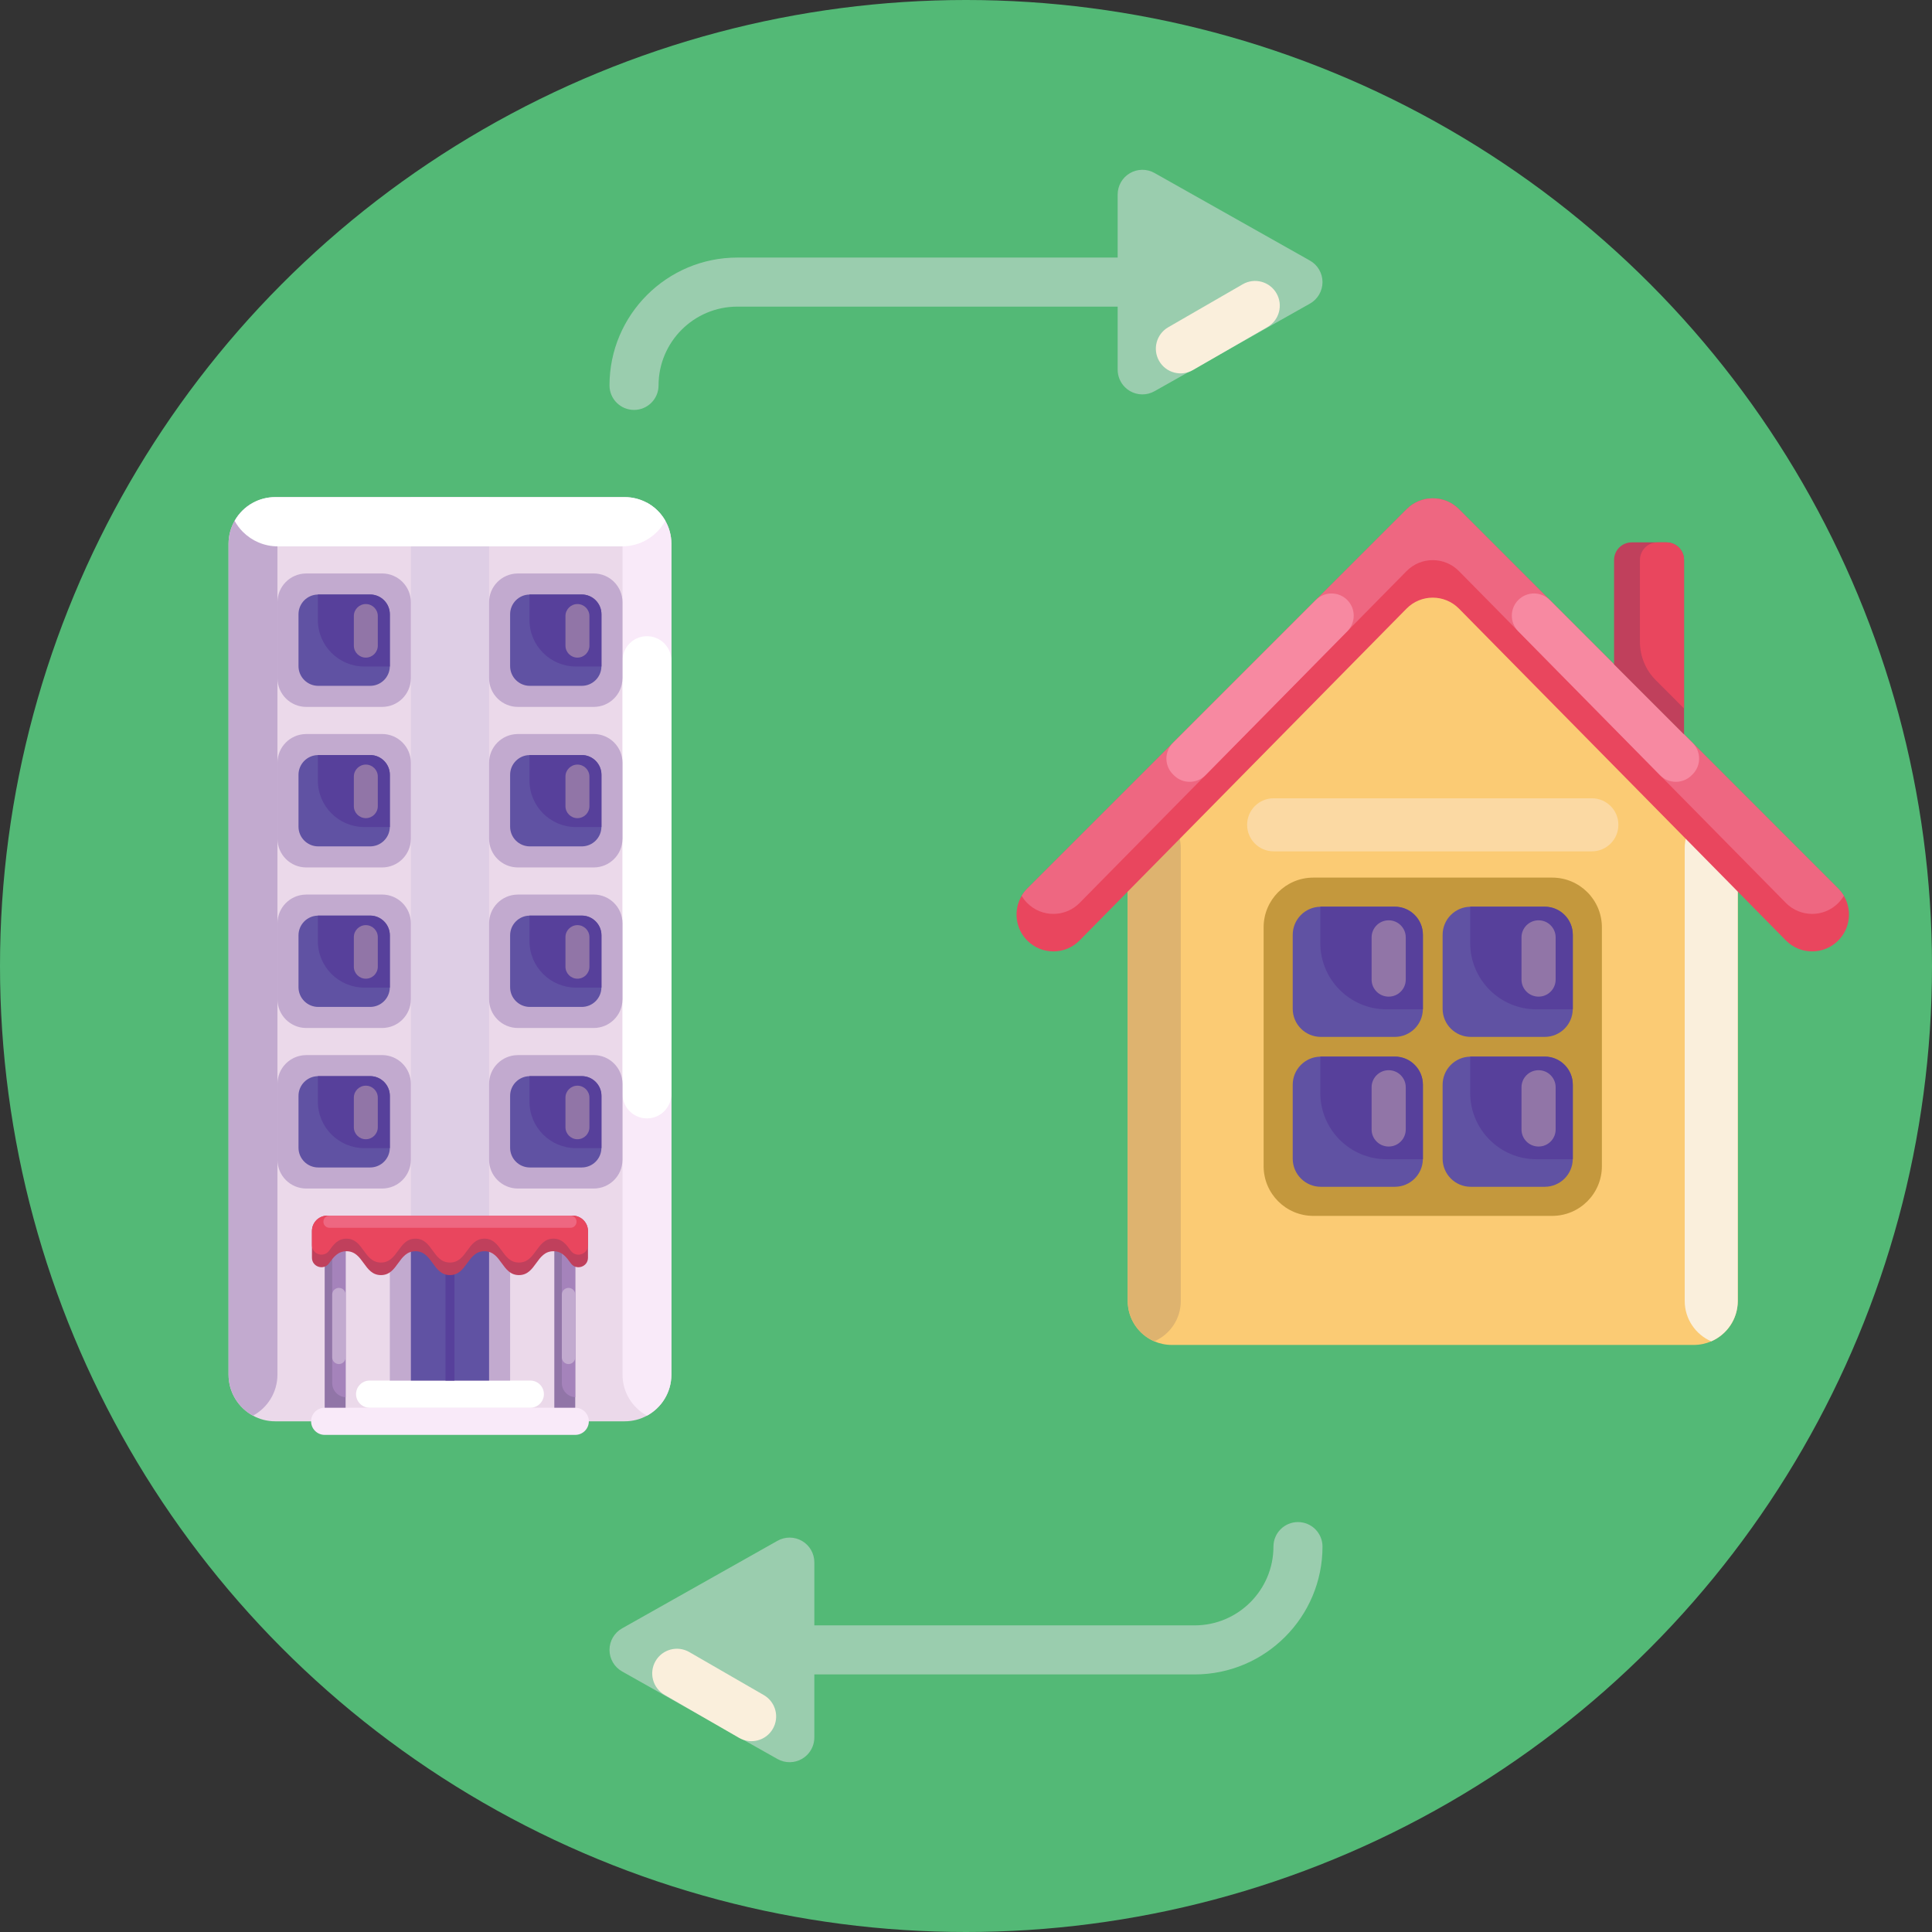 <svg id="Icons" enable-background="new 0 0 512 512" height="512" viewBox="0 0 512 512" width="512" xmlns="http://www.w3.org/2000/svg"><rect x="0" y="0" width="512" height="512" fill="#333333" stroke="none"/><g><circle cx="256" cy="256" fill="#53b976" r="256"/><g><g><g><g><g><path d="m460.526 224.816v119.943c0 4.798-2.893 8.912-7.029 10.707h-.005c-1.419.613-2.982.955-4.627.955h-138.342c-1.645 0-3.208-.342-4.627-.955-4.136-1.789-7.035-5.908-7.035-10.707v-119.943l80.832-81.078z" fill="#fbcb74"/><path d="m460.526 224.816v119.943c0 4.798-2.893 8.912-7.029 10.707h-.005c-4.13-1.795-7.029-5.908-7.029-10.707v-119.943c0-4.793 2.899-8.907 7.029-10.707h.005c4.136 1.794 7.029 5.914 7.029 10.707z" fill="#faefdc"/><path d="m312.925 224.816v119.943c0 4.798-2.893 8.918-7.029 10.707-4.136-1.789-7.035-5.908-7.035-10.707v-119.943c0-4.793 2.899-8.912 7.035-10.707 4.136 1.794 7.029 5.914 7.029 10.707z" fill="#deb36f"/><path d="m428.889 218.585c0 3.884-3.148 7.032-7.032 7.032h-84.325c-3.884 0-7.032-3.148-7.032-7.032s3.148-7.032 7.032-7.032h84.325c3.883 0 7.032 3.148 7.032 7.032z" fill="#fbd9a3"/></g><g><path d="m411.343 322.221h-63.296c-7.276 0-13.174-5.898-13.174-13.174v-63.296c0-7.276 5.898-13.174 13.174-13.174h63.296c7.276 0 13.174 5.898 13.174 13.174v63.296c0 7.276-5.898 13.174-13.174 13.174z" fill="#c4983d"/><g><g><path d="m377.084 247.744v19.596c0 .042 0 .094-.01.136-.063 4.053-3.363 7.312-7.437 7.312h-19.596c-4.116 0-7.458-3.332-7.458-7.448v-19.596c0-4.074 3.269-7.385 7.322-7.448.042-.01.094-.01.136-.01h19.596c4.115 0 7.447 3.343 7.447 7.458z" fill="#6052a3"/><path d="m377.084 247.744v19.596c0 .042 0 .094-.01.136-.042.01-.094.01-.136.01h-9.464c-9.714 0-17.58-7.876-17.58-17.58v-9.474c0-.042 0-.094.01-.136.042-.01.094-.01.136-.01h19.596c4.116 0 7.448 3.343 7.448 7.458z" fill="#57409b"/><path d="m368.014 264.121c-2.499 0-4.525-2.026-4.525-4.525v-11.18c0-2.499 2.026-4.525 4.525-4.525s4.525 2.026 4.525 4.525v11.18c0 2.499-2.026 4.525-4.525 4.525z" fill="#9175a7"/></g><g><path d="m416.808 247.744v19.596c0 .042 0 .094-.01.136-.063 4.053-3.363 7.312-7.437 7.312h-19.596c-4.116 0-7.458-3.332-7.458-7.448v-19.596c0-4.074 3.269-7.385 7.322-7.448.042-.01.094-.01.136-.01h19.596c4.115 0 7.447 3.343 7.447 7.458z" fill="#6052a3"/><path d="m416.808 247.744v19.596c0 .042 0 .094-.01.136-.042.01-.094.01-.136.01h-9.464c-9.714 0-17.58-7.876-17.58-17.58v-9.474c0-.042 0-.094.01-.136.042-.01.094-.01.136-.01h19.596c4.116 0 7.448 3.343 7.448 7.458z" fill="#57409b"/><path d="m407.738 264.121c-2.499 0-4.525-2.026-4.525-4.525v-11.18c0-2.499 2.026-4.525 4.525-4.525s4.525 2.026 4.525 4.525v11.18c0 2.499-2.026 4.525-4.525 4.525z" fill="#9175a7"/></g><g><path d="m377.084 287.468v19.596c0 .042 0 .094-.01.136-.063 4.053-3.363 7.312-7.437 7.312h-19.596c-4.116 0-7.458-3.332-7.458-7.448v-19.596c0-4.074 3.269-7.385 7.322-7.448.042-.01.094-.01.136-.01h19.596c4.115 0 7.447 3.343 7.447 7.458z" fill="#6052a3"/><path d="m377.084 287.468v19.596c0 .042 0 .094-.01.136-.042.01-.094.01-.136.01h-9.464c-9.714 0-17.58-7.876-17.58-17.58v-9.474c0-.042 0-.094.01-.136.042-.01.094-.01.136-.01h19.596c4.116 0 7.448 3.343 7.448 7.458z" fill="#57409b"/><path d="m368.014 303.845c-2.499 0-4.525-2.026-4.525-4.525v-11.18c0-2.499 2.026-4.525 4.525-4.525s4.525 2.026 4.525 4.525v11.18c0 2.499-2.026 4.525-4.525 4.525z" fill="#9175a7"/></g><g><path d="m416.808 287.468v19.596c0 .042 0 .094-.01.136-.063 4.053-3.363 7.312-7.437 7.312h-19.596c-4.116 0-7.458-3.332-7.458-7.448v-19.596c0-4.074 3.269-7.385 7.322-7.448.042-.01.094-.01.136-.01h19.596c4.115 0 7.447 3.343 7.447 7.458z" fill="#6052a3"/><path d="m416.808 287.468v19.596c0 .042 0 .094-.01.136-.042.01-.094.01-.136.01h-9.464c-9.714 0-17.58-7.876-17.58-17.58v-9.474c0-.042 0-.094.01-.136.042-.01.094-.01.136-.01h19.596c4.116 0 7.448 3.343 7.448 7.458z" fill="#57409b"/><path d="m407.738 303.845c-2.499 0-4.525-2.026-4.525-4.525v-11.18c0-2.499 2.026-4.525 4.525-4.525s4.525 2.026 4.525 4.525v11.18c0 2.499-2.026 4.525-4.525 4.525z" fill="#9175a7"/></g></g></g><g><path d="m489.996 242.369c0 2.501-.955 4.997-2.86 6.902-3.832 3.832-10.055 3.81-13.86-.05l-86.63-87.928c-3.821-3.882-10.083-3.882-13.904 0l-86.63 87.928c-1.911 1.938-4.434 2.91-6.952 2.91-2.501 0-5.003-.955-6.908-2.86-3.219-3.219-3.716-8.128-1.502-11.872.409-.69.911-1.342 1.502-1.933l100.556-100.55c3.81-3.816 9.994-3.81 13.804 0l100.523 100.55c.591.591 1.093 1.242 1.502 1.933.906 1.53 1.359 3.247 1.359 4.97z" fill="#e9465e"/><path d="m488.638 237.399c-.409.69-.911 1.342-1.502 1.933v.006c-3.832 3.832-10.055 3.804-13.86-.055l-86.63-87.928c-3.821-3.882-10.083-3.882-13.904 0l-86.63 87.928c-1.911 1.938-4.434 2.91-6.957 2.91-2.501 0-4.997-.95-6.902-2.855-.596-.596-1.093-1.248-1.502-1.938.409-.69.911-1.342 1.502-1.933l100.556-100.55c3.81-3.816 9.994-3.81 13.804 0l100.523 100.55c.59.591 1.093 1.242 1.502 1.932z" fill="#ee6781"/><g fill="#f789a1"><path d="m311.155 205.514-.285-.28c-2.33-2.287-2.347-6.035-.039-8.343l37.895-37.893c2.279-2.279 5.968-2.295 8.267-.036 2.316 2.275 2.346 5.997.068 8.31l-37.61 38.173c-2.273 2.306-5.985 2.337-8.296.069z"/><path d="m448.24 205.513.279-.274c2.336-2.289 2.355-6.045.042-8.358l-37.872-37.883c-2.28-2.28-5.97-2.3-8.274-.044-2.325 2.277-2.359 6.01-.074 8.329l37.593 38.156c2.275 2.311 5.99 2.343 8.306.074z"/></g></g></g><g><path d="m446.291 148.411v46.2l-18.547-18.553v-27.647c0-2.584 2.093-4.677 4.671-4.677h9.205c2.579.001 4.671 2.093 4.671 4.677z" fill="#c0405c"/><path d="m446.291 148.411v39.342l-7.471-7.476c-2.706-2.7-4.219-6.367-4.219-10.182v-21.684c0-2.584 2.093-4.677 4.671-4.677h2.347c2.58.001 4.672 2.093 4.672 4.677z" fill="#e9465e"/></g></g><g><g><path d="m177.927 144.118v220.165c0 4.706-2.618 8.787-6.469 10.883h-.008c-1.756.957-3.765 1.495-5.9 1.495h-92.605c-2.135 0-4.144-.538-5.9-1.495-3.86-2.096-6.477-6.177-6.477-10.883v-220.165c0-2.215.585-4.294 1.613-6.09 1.131-2.025 2.823-3.686 4.864-4.793 1.756-.957 3.765-1.495 5.9-1.495h92.604c2.135 0 4.144.538 5.9 1.495h.008c2.033 1.107 3.725 2.768 4.864 4.785 1.02 1.796 1.606 3.876 1.606 6.098z" fill="#ebd9ea"/><path d="m177.927 144.118v220.165c0 4.706-2.618 8.787-6.469 10.883h-.008c-3.86-2.096-6.477-6.177-6.477-10.883v-220.165c0-4.698 2.618-8.787 6.477-10.883h.008c3.851 2.097 6.469 6.186 6.469 10.883z" fill="#f9eaf9"/><path d="m73.522 144.118v220.165c0 4.706-2.618 8.787-6.477 10.883-3.86-2.096-6.477-6.177-6.477-10.883v-220.165c0-4.698 2.618-8.787 6.477-10.883 3.86 2.097 6.477 6.186 6.477 10.883z" fill="#c2aacf"/><path d="m108.891 131.74h20.715v190.413h-20.715z" fill="#decee5"/><g fill="#fff"><path d="m176.321 138.021c-2.222 4.033-6.517 6.77-11.444 6.77h-91.26c-3.598 0-6.865-1.463-9.23-3.82-.87-.87-1.613-1.859-2.206-2.942 1.131-2.025 2.823-3.686 4.864-4.793 1.756-.957 3.765-1.495 5.9-1.495h92.604c2.135 0 4.144.538 5.9 1.495h.008c2.033 1.107 3.725 2.768 4.864 4.785z"/><path d="m171.449 296.384c-3.577 0-6.477-2.9-6.477-6.477v-114.83c0-3.577 2.9-6.477 6.477-6.477s6.477 2.9 6.477 6.477v114.83c.001 3.577-2.899 6.477-6.477 6.477z"/></g></g><g><g><g><path d="m108.891 159.615v20.087c0 .043 0 .096-.011.139-.064 4.154-3.448 7.495-7.624 7.495h-20.086c-4.219 0-7.645-3.416-7.645-7.634v-20.087c0-4.176 3.351-7.57 7.506-7.634.043-.011.096-.011.139-.011h20.087c4.218.001 7.634 3.427 7.634 7.645z" fill="#c2aacf"/><path d="m103.31 162.784v13.747c0 .029 0 .066-.007.095-.044 2.843-2.359 5.129-5.217 5.129h-13.748c-2.887 0-5.232-2.337-5.232-5.225v-13.747c0-2.858 2.294-5.181 5.137-5.225.029-.007.066-.007.095-.007h13.747c2.887.001 5.225 2.346 5.225 5.233z" fill="#6052a3"/><path d="m103.31 162.784v13.747c0 .029 0 .066-.007.095-.029.007-.066.007-.095.007h-6.639c-6.815 0-12.332-5.525-12.332-12.332v-6.646c0-.029 0-.066.007-.095.029-.007.066-.007.095-.007h13.747c2.886-.001 5.224 2.344 5.224 5.231z" fill="#57409b"/><path d="m96.947 174.272c-1.753 0-3.174-1.421-3.174-3.174v-7.843c0-1.753 1.421-3.174 3.174-3.174s3.174 1.421 3.174 3.174v7.843c0 1.753-1.421 3.174-3.174 3.174z" fill="#9175a7"/></g><g><path d="m164.971 159.615v20.087c0 .043 0 .096-.011.139-.064 4.154-3.448 7.495-7.624 7.495h-20.086c-4.219 0-7.645-3.416-7.645-7.634v-20.087c0-4.176 3.351-7.57 7.506-7.634.043-.011.096-.011.139-.011h20.087c4.219.001 7.634 3.427 7.634 7.645z" fill="#c2aacf"/><path d="m159.39 162.784v13.747c0 .029 0 .066-.007.095-.044 2.843-2.359 5.129-5.217 5.129h-13.747c-2.887 0-5.232-2.337-5.232-5.225v-13.747c0-2.858 2.294-5.181 5.137-5.225.029-.007.066-.007.095-.007h13.747c2.886.001 5.224 2.346 5.224 5.233z" fill="#6052a3"/><path d="m159.39 162.784v13.747c0 .029 0 .066-.007.095-.029.007-.066.007-.095.007h-6.639c-6.815 0-12.332-5.525-12.332-12.332v-6.646c0-.029 0-.066.007-.095.029-.007.066-.007.095-.007h13.747c2.886-.001 5.224 2.344 5.224 5.231z" fill="#57409b"/><path d="m153.027 174.272c-1.753 0-3.174-1.421-3.174-3.174v-7.843c0-1.753 1.421-3.174 3.174-3.174s3.174 1.421 3.174 3.174v7.843c.001 1.753-1.421 3.174-3.174 3.174z" fill="#9175a7"/></g></g><g><g><path d="m108.891 202.161v20.087c0 .043 0 .096-.011.139-.064 4.154-3.448 7.495-7.624 7.495h-20.086c-4.219 0-7.645-3.416-7.645-7.634v-20.087c0-4.176 3.351-7.57 7.506-7.634.043-.011.096-.011.139-.011h20.087c4.218 0 7.634 3.426 7.634 7.645z" fill="#c2aacf"/><path d="m103.31 205.329v13.747c0 .029 0 .066-.007.095-.044 2.843-2.359 5.129-5.217 5.129h-13.748c-2.887 0-5.232-2.337-5.232-5.225v-13.747c0-2.858 2.294-5.181 5.137-5.225.029-.007.066-.007.095-.007h13.747c2.887.002 5.225 2.346 5.225 5.233z" fill="#6052a3"/><path d="m103.31 205.329v13.747c0 .029 0 .066-.007.095-.029.007-.066.007-.095.007h-6.639c-6.815 0-12.332-5.525-12.332-12.332v-6.646c0-.029 0-.066.007-.095.029-.007.066-.007.095-.007h13.747c2.886 0 5.224 2.344 5.224 5.231z" fill="#57409b"/><path d="m96.947 216.818c-1.753 0-3.174-1.421-3.174-3.174v-7.843c0-1.753 1.421-3.174 3.174-3.174s3.174 1.421 3.174 3.174v7.843c0 1.753-1.421 3.174-3.174 3.174z" fill="#9175a7"/></g><g><path d="m164.971 202.161v20.087c0 .043 0 .096-.011.139-.064 4.154-3.448 7.495-7.624 7.495h-20.086c-4.219 0-7.645-3.416-7.645-7.634v-20.087c0-4.176 3.351-7.57 7.506-7.634.043-.011.096-.011.139-.011h20.087c4.219 0 7.634 3.426 7.634 7.645z" fill="#c2aacf"/><path d="m159.39 205.329v13.747c0 .029 0 .066-.007.095-.044 2.843-2.359 5.129-5.217 5.129h-13.747c-2.887 0-5.232-2.337-5.232-5.225v-13.747c0-2.858 2.294-5.181 5.137-5.225.029-.007.066-.007.095-.007h13.747c2.886.002 5.224 2.346 5.224 5.233z" fill="#6052a3"/><path d="m159.39 205.329v13.747c0 .029 0 .066-.007.095-.029.007-.066.007-.095.007h-6.639c-6.815 0-12.332-5.525-12.332-12.332v-6.646c0-.029 0-.066.007-.095.029-.007.066-.007.095-.007h13.747c2.886 0 5.224 2.344 5.224 5.231z" fill="#57409b"/><path d="m153.027 216.818c-1.753 0-3.174-1.421-3.174-3.174v-7.843c0-1.753 1.421-3.174 3.174-3.174s3.174 1.421 3.174 3.174v7.843c.001 1.753-1.421 3.174-3.174 3.174z" fill="#9175a7"/></g></g><g><g><path d="m108.891 244.707v20.087c0 .043 0 .096-.011.139-.064 4.154-3.448 7.495-7.624 7.495h-20.086c-4.219 0-7.645-3.416-7.645-7.634v-20.087c0-4.176 3.351-7.57 7.506-7.634.043-.011.096-.011.139-.011h20.087c4.218 0 7.634 3.426 7.634 7.645z" fill="#c2aacf"/><path d="m103.31 247.875v13.747c0 .029 0 .066-.007.095-.044 2.843-2.359 5.129-5.217 5.129h-13.748c-2.887 0-5.232-2.337-5.232-5.225v-13.747c0-2.858 2.294-5.181 5.137-5.225.029-.007.066-.007.095-.007h13.747c2.887.001 5.225 2.346 5.225 5.233z" fill="#6052a3"/><path d="m103.31 247.875v13.747c0 .029 0 .066-.007.095-.029.007-.066.007-.095.007h-6.639c-6.815 0-12.332-5.525-12.332-12.332v-6.646c0-.029 0-.066.007-.095.029-.007.066-.007.095-.007h13.747c2.886-.001 5.224 2.344 5.224 5.231z" fill="#57409b"/><path d="m96.947 259.364c-1.753 0-3.174-1.421-3.174-3.174v-7.843c0-1.753 1.421-3.174 3.174-3.174s3.174 1.421 3.174 3.174v7.843c0 1.752-1.421 3.174-3.174 3.174z" fill="#9175a7"/></g><g><path d="m164.971 244.707v20.087c0 .043 0 .096-.011.139-.064 4.154-3.448 7.495-7.624 7.495h-20.086c-4.219 0-7.645-3.416-7.645-7.634v-20.087c0-4.176 3.351-7.57 7.506-7.634.043-.011.096-.011.139-.011h20.087c4.219 0 7.634 3.426 7.634 7.645z" fill="#c2aacf"/><path d="m159.39 247.875v13.747c0 .029 0 .066-.007.095-.044 2.843-2.359 5.129-5.217 5.129h-13.747c-2.887 0-5.232-2.337-5.232-5.225v-13.747c0-2.858 2.294-5.181 5.137-5.225.029-.007.066-.007.095-.007h13.747c2.886.001 5.224 2.346 5.224 5.233z" fill="#6052a3"/><path d="m159.39 247.875v13.747c0 .029 0 .066-.007.095-.029.007-.066.007-.095.007h-6.639c-6.815 0-12.332-5.525-12.332-12.332v-6.646c0-.029 0-.066.007-.095.029-.007.066-.007.095-.007h13.747c2.886-.001 5.224 2.344 5.224 5.231z" fill="#57409b"/><path d="m153.027 259.364c-1.753 0-3.174-1.421-3.174-3.174v-7.843c0-1.753 1.421-3.174 3.174-3.174s3.174 1.421 3.174 3.174v7.843c.001 1.752-1.421 3.174-3.174 3.174z" fill="#9175a7"/></g></g><g><g><path d="m108.891 287.252v20.087c0 .043 0 .096-.011.139-.064 4.154-3.448 7.495-7.624 7.495h-20.086c-4.219 0-7.645-3.416-7.645-7.634v-20.087c0-4.176 3.351-7.57 7.506-7.634.043-.011.096-.011.139-.011h20.087c4.218 0 7.634 3.427 7.634 7.645z" fill="#c2aacf"/><path d="m103.31 290.421v13.747c0 .029 0 .066-.007.095-.044 2.843-2.359 5.129-5.217 5.129h-13.748c-2.887 0-5.232-2.337-5.232-5.225v-13.747c0-2.858 2.294-5.181 5.137-5.225.029-.007.066-.007.095-.007h13.747c2.887.001 5.225 2.346 5.225 5.233z" fill="#6052a3"/><path d="m103.31 290.421v13.747c0 .029 0 .066-.007.095-.029.007-.066.007-.095.007h-6.639c-6.815 0-12.332-5.525-12.332-12.332v-6.646c0-.029 0-.066.007-.095.029-.007.066-.007.095-.007h13.747c2.886-.001 5.224 2.344 5.224 5.231z" fill="#57409b"/><path d="m96.947 301.909c-1.753 0-3.174-1.421-3.174-3.174v-7.843c0-1.753 1.421-3.174 3.174-3.174s3.174 1.421 3.174 3.174v7.843c0 1.753-1.421 3.174-3.174 3.174z" fill="#9175a7"/></g><g><path d="m164.971 287.252v20.087c0 .043 0 .096-.011.139-.064 4.154-3.448 7.495-7.624 7.495h-20.086c-4.219 0-7.645-3.416-7.645-7.634v-20.087c0-4.176 3.351-7.57 7.506-7.634.043-.011.096-.011.139-.011h20.087c4.219 0 7.634 3.427 7.634 7.645z" fill="#c2aacf"/><path d="m159.39 290.421v13.747c0 .029 0 .066-.007.095-.044 2.843-2.359 5.129-5.217 5.129h-13.747c-2.887 0-5.232-2.337-5.232-5.225v-13.747c0-2.858 2.294-5.181 5.137-5.225.029-.007.066-.007.095-.007h13.747c2.886.001 5.224 2.346 5.224 5.233z" fill="#6052a3"/><path d="m159.39 290.421v13.747c0 .029 0 .066-.007.095-.029.007-.066.007-.095.007h-6.639c-6.815 0-12.332-5.525-12.332-12.332v-6.646c0-.029 0-.066.007-.095.029-.007.066-.007.095-.007h13.747c2.886-.001 5.224 2.344 5.224 5.231z" fill="#57409b"/><path d="m153.027 301.909c-1.753 0-3.174-1.421-3.174-3.174v-7.843c0-1.753 1.421-3.174 3.174-3.174s3.174 1.421 3.174 3.174v7.843c.001 1.753-1.421 3.174-3.174 3.174z" fill="#9175a7"/></g></g></g><g><g><path d="m152.447 373.062h-66.403c-1.988 0-3.599 1.611-3.599 3.599s1.611 3.599 3.599 3.599h66.403c1.988 0 3.599-1.611 3.599-3.599s-1.611-3.599-3.599-3.599z" fill="#f9eaf9"/><path d="m140.54 365.865h-42.584c-1.988 0-3.599 1.611-3.599 3.599s1.611 3.599 3.599 3.599h42.584c1.988 0 3.599-1.611 3.599-3.599s-1.611-3.599-3.599-3.599z" fill="#fff"/></g><g><path d="m103.31 327.633h31.877v38.232h-31.877z" fill="#c2aacf"/><path d="m108.891 327.633h20.715v38.232h-20.715z" fill="#6052a3"/><path d="m118.063 327.633h2.371v38.232h-2.371z" fill="#57409b"/></g><g><g><g><path d="m146.9 327.634h5.544v45.428h-5.544z" fill="#9175a7"/><path d="m152.444 327.634v42.644c-1.985-.111-3.551-1.748-3.551-3.765v-38.88h3.551z" fill="#a583bb"/><path d="m150.669 361.49c-.981 0-1.776-.795-1.776-1.776v-16.633c0-.981.795-1.776 1.776-1.776s1.776.795 1.776 1.776v16.633c-.001.981-.796 1.776-1.776 1.776z" fill="#c2aacf"/></g><g><path d="m86.044 327.634h5.544v45.428h-5.544z" fill="#9175a7"/><path d="m91.588 327.634v42.644c-1.985-.111-3.551-1.748-3.551-3.765v-38.88h3.551z" fill="#a583bb"/><path d="m89.813 361.49c-.981 0-1.776-.795-1.776-1.776v-16.633c0-.981.795-1.776 1.776-1.776s1.776.795 1.776 1.776v16.633c-.001.981-.796 1.776-1.776 1.776z" fill="#c2aacf"/></g></g><g><path d="m155.821 326.234v7.078c0 2.436-3.124 3.448-4.548 1.479-1.155-1.598-2.294-3.203-4.603-3.203-4.571 0-4.571 6.327-9.143 6.327-4.571 0-4.571-6.327-9.143-6.327-4.571 0-4.571 6.327-9.143 6.327s-4.571-6.327-9.143-6.327-4.571 6.327-9.143 6.327c-4.571 0-4.571-6.327-9.143-6.327-2.301 0-3.448 1.605-4.595 3.195-1.432 1.977-4.548.957-4.548-1.479v-7.07c0-2.254 1.827-4.081 4.081-4.081h64.987c2.258.001 4.084 1.827 4.084 4.081z" fill="#c0405c"/><path d="m155.821 326.234v3.749c0 2.436-3.124 3.456-4.548 1.479-1.155-1.59-2.294-3.203-4.603-3.203-4.571 0-4.571 6.327-9.143 6.327-4.571 0-4.571-6.327-9.143-6.327-4.571 0-4.571 6.327-9.143 6.327s-4.571-6.327-9.143-6.327-4.571 6.327-9.143 6.327c-4.571 0-4.571-6.327-9.143-6.327-2.301 0-3.448 1.605-4.595 3.195-1.432 1.977-4.548.957-4.548-1.479v-3.741c0-2.254 1.827-4.081 4.081-4.081h64.987c2.258.001 4.084 1.827 4.084 4.081z" fill="#e9465e"/><path d="m151.18 322.154h-63.863c-.891 0-1.613.722-1.613 1.613s.722 1.613 1.613 1.613h63.863c.891 0 1.613-.722 1.613-1.613s-.722-1.613-1.613-1.613z" fill="#ee6781"/></g></g></g></g></g><g><g><path d="m212.562 466.105c.491-.286.935-.632 1.327-1.024 1.212-1.213 1.918-2.871 1.918-4.631l-.001-16.661v-.049h100.794c18.679 0 33.876-15.196 33.876-33.876 0-3.59-2.91-6.5-6.5-6.5s-6.5 2.91-6.5 6.5c0 11.511-9.365 20.876-20.876 20.876h-100.793v-.049-16.662c0-2.328-1.235-4.48-3.245-5.654-2.009-1.174-4.491-1.193-6.518-.05l-41.185 23.211c-2.062 1.162-3.334 3.342-3.334 5.706s1.274 4.544 3.333 5.705l41.186 23.211c2.027 1.141 4.509 1.122 6.518-.053z" fill="#9acdae"/><g><path d="m204.81 458.157c1.808-3.132.735-7.138-2.397-8.946l-19.747-11.401c-3.132-1.808-7.138-.735-8.946 2.397s-.735 7.138 2.397 8.946l19.747 11.401c3.132 1.808 7.138.735 8.946-2.397z" fill="#faefdc"/></g></g><g><path d="m174.524 102.136c0-11.511 9.365-20.876 20.876-20.876h100.793v.049 16.661c0 1.76.706 3.419 1.918 4.631.392.392.836.738 1.327 1.024 2.009 1.175 4.492 1.193 6.519.051l41.186-23.211c2.059-1.161 3.333-3.341 3.333-5.705s-1.272-4.544-3.334-5.706l-41.185-23.211c-2.027-1.143-4.509-1.124-6.518.05-2.011 1.175-3.245 3.327-3.245 5.654l-.001 16.662v.049h-100.793c-18.68 0-33.876 15.197-33.876 33.876 0 3.59 2.91 6.5 6.5 6.5s6.5-2.908 6.5-6.498z" fill="#9acdae"/><g><path d="m307.19 95.676c-1.808-3.132-.735-7.138 2.397-8.946l19.747-11.401c3.132-1.808 7.138-.735 8.946 2.397s.735 7.138-2.397 8.946l-19.747 11.401c-3.132 1.809-7.138.735-8.946-2.397z" fill="#faefdc"/></g></g></g></g></g></svg>